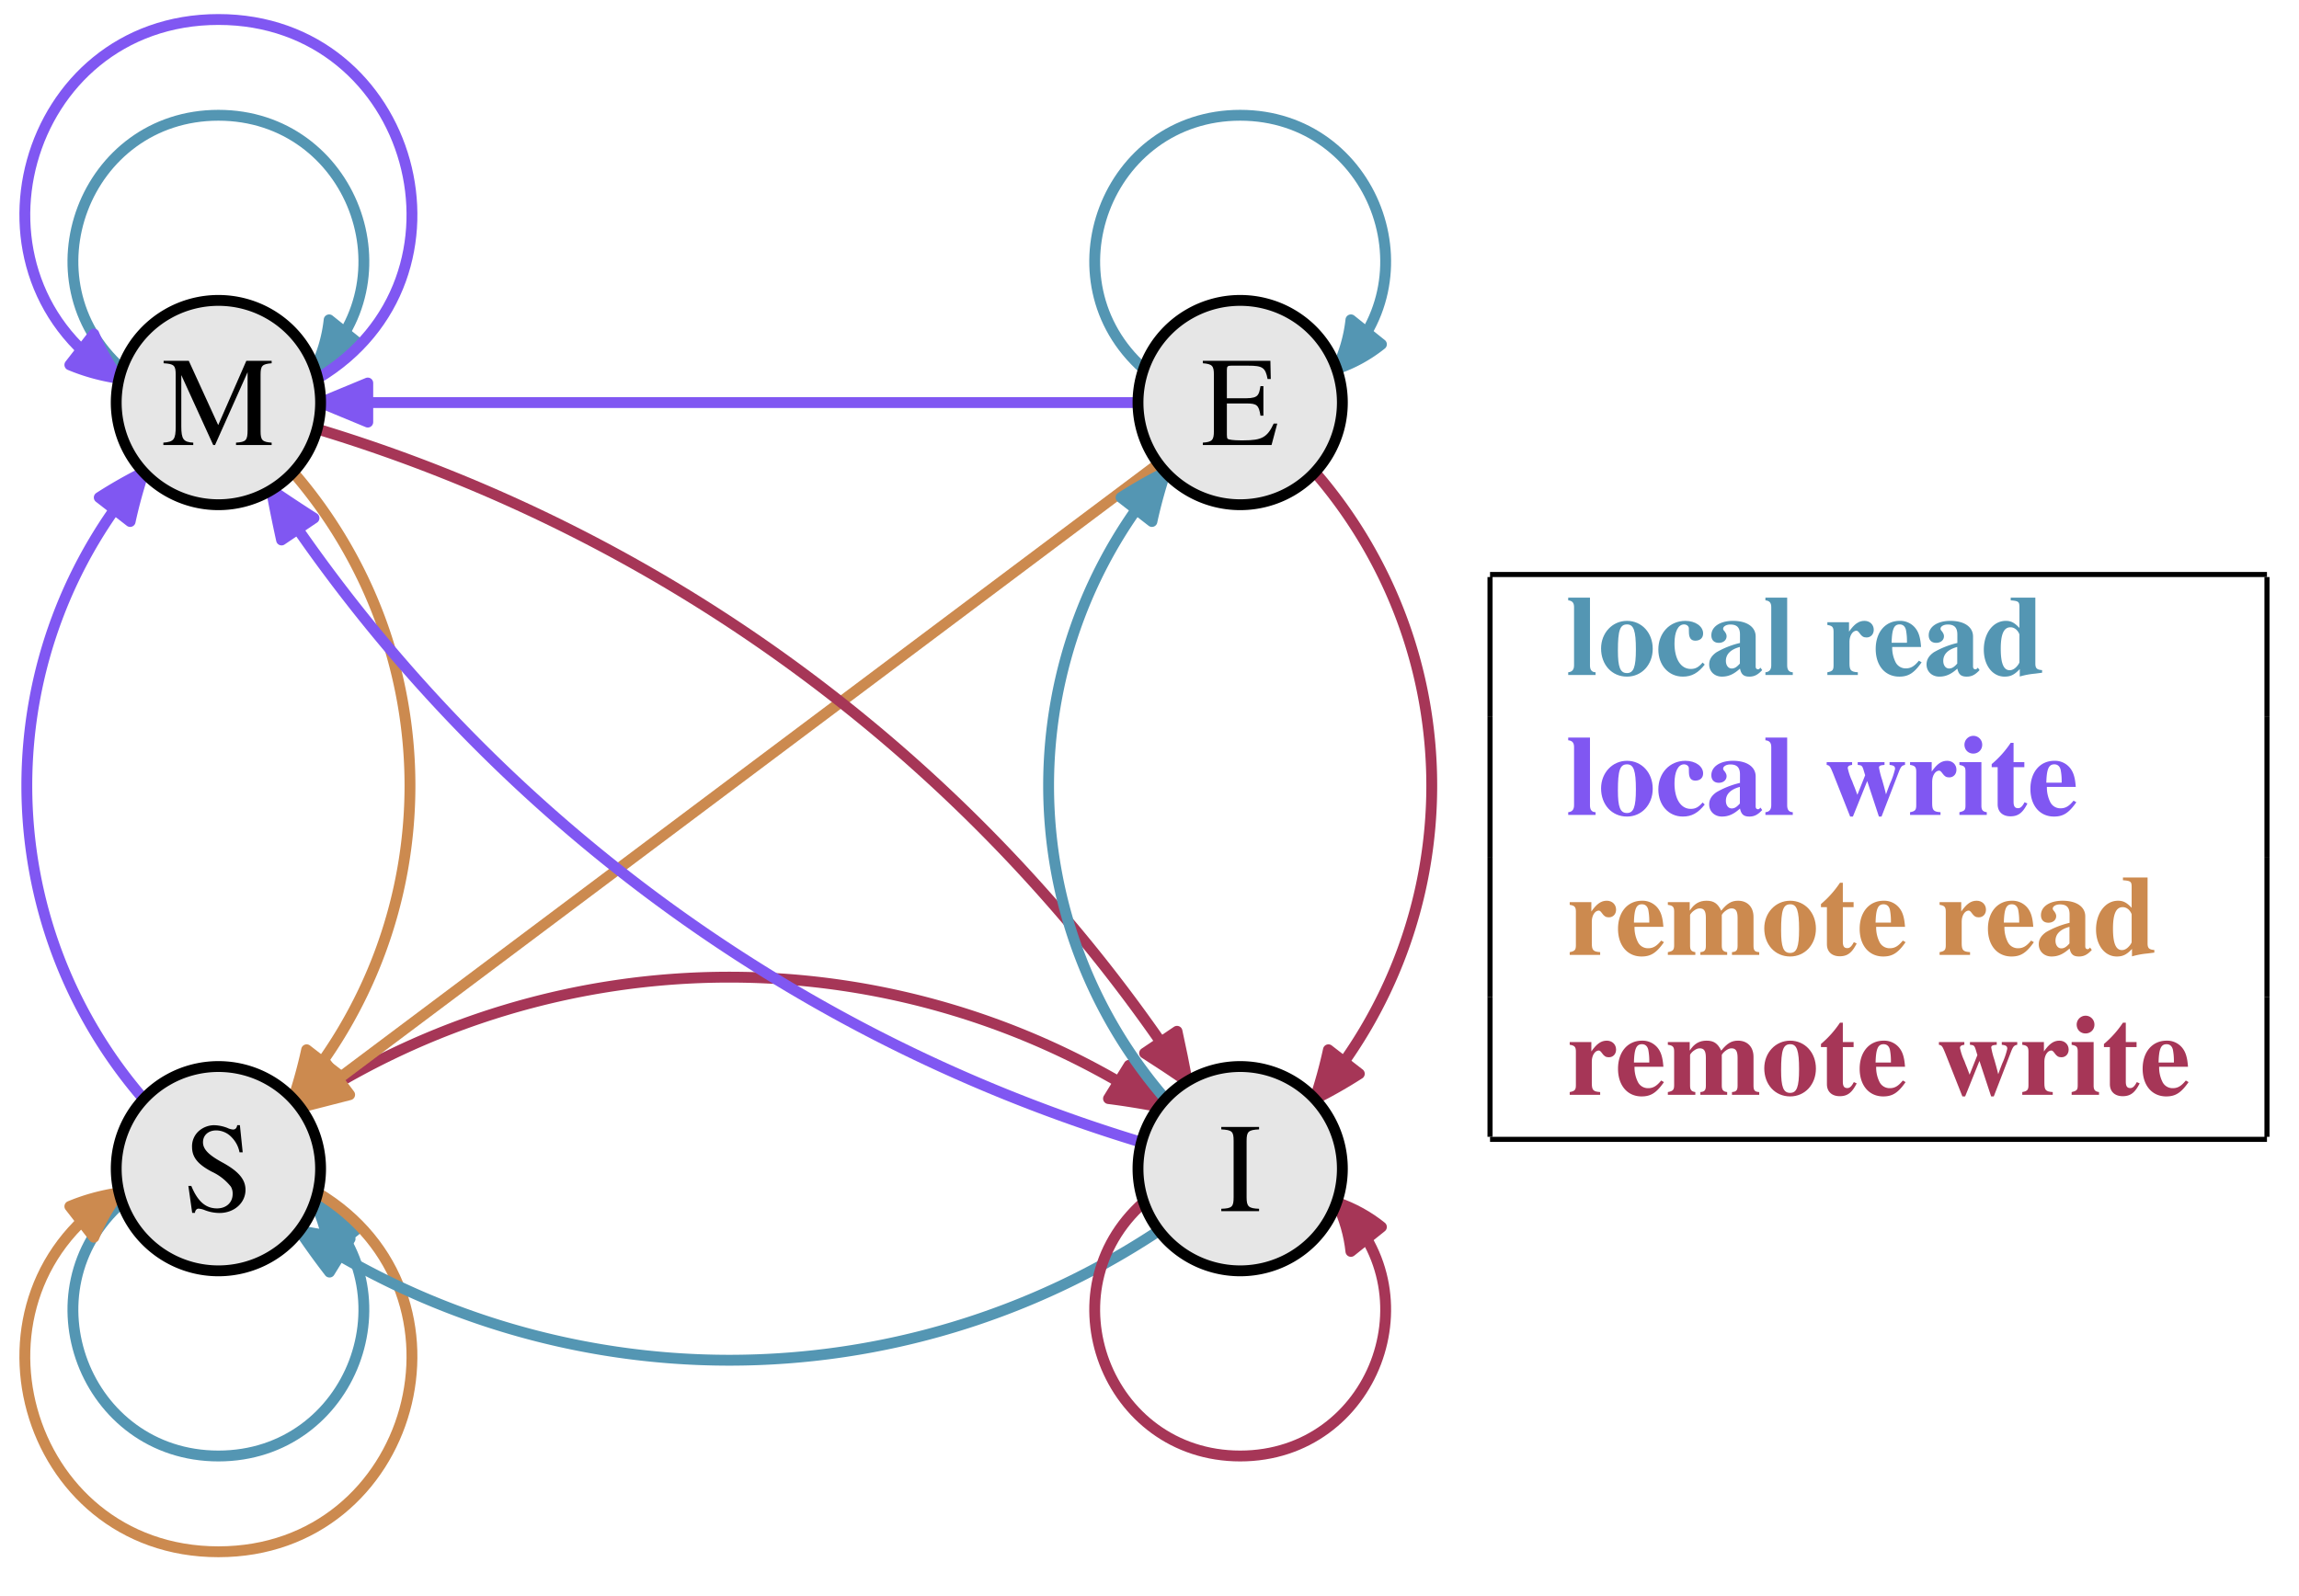 <?xml version="1.0" encoding="utf-8"?>
<svg xmlns="http://www.w3.org/2000/svg" xmlns:xlink="http://www.w3.org/1999/xlink" viewBox="85 525 180 125">
  <symbol id="E">
    <path d="M.15.691.145.693A1.45 1.45 0 0 0 .029.657L0 .649V.633l.017.001c.04 0 .049-.009.049-.051V.064C.066.033.151 0 .231 0c.132 0 .234.11.234.253C.465.376.389.47.289.47.228.47.17.434.15.385v.306m0-.359c0 .039.047.075.099.075.078 0 .128-.078.128-.2C.377.096.329.032.247.032.195.032.15.055.15.08v.252z"/>
  </symbol>
  <symbol id="F">
    <path d="M0 .063V0h.246v.063H0z"/>
  </symbol>
  <symbol id="G">
    <path d="M.247.853a.506.506 0 0 1-.141-.12A.464.464 0 0 1 0 .429C0 .302.037.204.125.102A.428.428 0 0 1 .244 0l.012.016C.176.079.148.114.121.189a.706.706 0 0 0-.035.243c0 .105.013.187.04.249a.382.382 0 0 0 .13.156L.247.853z"/>
  </symbol>
  <symbol id="H">
    <path d="M.009 0A.506.506 0 0 1 .15.12a.464.464 0 0 1 .106.304.464.464 0 0 1-.125.327.428.428 0 0 1-.119.102L0 .837A.339.339 0 0 0 .135.664.706.706 0 0 0 .17.421.626.626 0 0 0 .13.173.378.378 0 0 0 0 .016L.009 0z"/>
  </symbol>
  <symbol id="I">
    <path d="M.597.529c0 .102.012.118.094.128v.019H.459V.657C.537.651.553.629.553.529v-.27A.281.281 0 0 0 .53.123C.503.075.439.044.364.044c-.071 0-.12.024-.147.071a.255.255 0 0 0-.025.132v.32c0 .072.011.083.091.09v.019H0V.657C.079.651.09.64.09.567V.255C.09.082.171 0 .341 0 .45 0 .525.035.564.103a.311.311 0 0 1 .033.165v.261z"/>
  </symbol>
  <symbol id="J">
    <path d="M.186.291A.796.796 0 0 1 .255.288.35.35 0 0 1 .43.322a.18.18 0 0 1 .096.159c0 .042-.014.08-.041.109C.445.634.358.662.264.662H0V.643C.074.635.084.625.084.553V.12C.084.036.076.026 0 .019V0h.28v.019C.201.022.186.036.186.109v.182m0 .3c0 .027.007.034.034.034.135 0 .197-.047.197-.15C.417.378.358.328.243.328a.59.59 0 0 0-.057.003v.26z"/>
  </symbol>
  <symbol id="K">
    <path d="M.027 0c.067.033.112.094.112.154 0 .05-.035.089-.08.089C.024.243 0 .22 0 .186 0 .154.023.135.059.135l.019.002.008.002A.014.014 0 0 0 .1.125C.1.093.072.056.018.019L.027 0z"/>
  </symbol>
  <symbol id="L">
    <path d="M.927.673H.729V.654C.78.649.798.638.798.611A.235.235 0 0 0 .782.536L.657.197.525.538l-.012.03a.158.158 0 0 0-.015.051c0 .024.023.034.077.035v.019H.308V.654C.365.653.375.644.409.564L.442.482.335.2.191.576A.142.142 0 0 0 .18.622c0 .022.014.029.065.032v.019H0V.654C.051.649.066.631.103.537L.296 0h.015l.154.423L.625 0H.64c.085.261.095.289.204.583.019.052.03.061.083.071v.019z"/>
  </symbol>
  <symbol id="M">
    <path d="M.662.573V.12C.662.037.65.024.571.019V0h.28v.019C.778.024.764.038.764.109v.444c0 .071.013.084.087.09v.019H.652L.431.157.2.662H.002V.643C.084.638.097.626.097.553V.147C.097.044.083.025 0 .019V0h.235v.019C.158.023.141.046.141.147V.55L.392 0h.014l.256.573z"/>
  </symbol>
  <symbol id="N">
    <path d="M.585.169H.557C.507.061.464.037.321.037H.294C.245.037.203.042.196.049.191.052.189.063.189.08v.247h.154C.425.327.44.314.453.231h.023v.232H.453C.446.422.442.407.431.393.418.376.39.368.343.368H.189V.59c0 .028.006.034.033.034h.135C.47.624.492.609.509.519h.025L.531.662H0V.643C.074.637.087.623.087.553V.109C.087.039.073.024 0 .019V0h.54l.045.169z"/>
  </symbol>
  <symbol id="O">
    <path d="M.405.69H.384C.38.667.369.656.352.656a.117.117 0 0 0-.044.012.31.31 0 0 1-.106.022.185.185 0 0 1-.12-.046.16.16 0 0 1-.053-.125c0-.08.044-.136.156-.195A.409.409 0 0 0 .334.207.106.106 0 0 0 .348.149C.348.082.298.036.225.036.136.036.073.091.023.213H0L.03.001h.022C.053.02.065.034.08.034A.153.153 0 0 0 .127.023.322.322 0 0 1 .245 0C.36 0 .449.079.449.182.449.264.394.329.262.4.157.458.115.502.115.556c0 .055.042.093.104.093A.168.168 0 0 0 .341.594.228.228 0 0 0 .402.477h.025L.405.69z"/>
  </symbol>
  <symbol id="P">
    <path d="M.097.109C.097.034.084.022 0 .019V0h.297v.019C.215.022.199.036.199.109v.444c0 .073.014.086.098.09v.019H0V.643C.085.638.097.627.097.553V.109z"/>
  </symbol>
  <symbol id="Q">
    <path d="M0 .417h.068V.094C.068.03.057.017.001.015V0h.22v.015C.165.019.152.033.152.088v.329h.086C.334.417.339.414.339.361V.097C.339.029.332.02.27.015V0h.22v.015C.434.02.423.033.423.097v.262l.002.098L.421.46A.649.649 0 0 0 .308.45H.151v.043c0 .044.003.075.008.092a.104.104 0 0 0 .098.073C.285.658.304.645.328.611.347.584.36.574.377.574c.021 0 .036.017.036.039 0 .042-.05.07-.127.07C.21.683.152.657.116.608.086.567.075.53.069.45H0V.417z"/>
  </symbol>
  <symbol id="R">
    <path d="M.261 0h.201v.015C.431.015.411.031.38.075L.252.271l.083.12a.103.103 0 0 0 .081.044V.45H.258V.435c.03-.002.04-.008.04-.022C.298.401.286.379.261.348a.703.703 0 0 1-.03-.044l-.014.02a.268.268 0 0 0-.046.089c0 .014.013.021.043.022V.45H.007V.435h.009c.03 0 .046-.013.077-.06L.187.231.073.066C.043.025.033.018 0 .015V0h.145v.015c-.028 0-.04.005-.04.018 0 .006.007.021.02.041l.079.123.091-.14A.032.032 0 0 0 .301.039C.301.021.294.017.261.015V0z"/>
  </symbol>
  

  
  <symbol id="S">
    <path d="M.664.609V.1C.664.044.65.032.575.025V0h.332v.025C.829.035.819.046.819.117v.442c0 .072.015.087.088.092v.025H.655l-.2-.472-.2.472H.002V.651C.075.645.091.632.091.58V.105C.091.045.078.033 0 .025V0h.234v.025C.152.031.133.05.133.124v.47L.385 0h.027l.252.609z"/>
  </symbol>
  <symbol id="T">
    <path d="M.226.487C.099.487 0 .382 0 .246 0 .103.095 0 .226 0c.129 0 .225.104.225.243 0 .14-.096.244-.225.244M.227.456C.285.456.304.401.304.237.304.083.284.031.226.031.167.031.147.082.147.228c0 .176.018.228.08.228z"/>
  </symbol>
  <symbol id="U">
    <path d="M.314.001a.687.687 0 0 0 .133.025l.062.008v.023C.463.06.45.073.45.115V.69H.235V.666C.302.661.311.654.311.608V.425C.268.471.238.487.192.487.082.487 0 .38 0 .235 0 .099.076 0 .181 0c.053 0 .086.016.133.066V.001M.311.126C.311.12.301.103.289.09.269.067.248.056.226.056c-.053 0-.078.06-.078.187 0 .129.027.188.085.188.033 0 .064-.024.078-.062V.126z"/>
  </symbol>
  <symbol id="V">
    <path d="M.192.461H0V.437C.044.428.053.419.053.378V.084C.053.043.046.035 0 .024V0h.239v.024C.204.029.192.043.192.081v.38m-.07.23A.078.078 0 0 1 .044.614c0-.045.033-.078.077-.078s.078.033.078.077a.077.077 0 0 1-.077.078z"/>
  </symbol>
  <symbol id="W">
    <path d="M.196.417H.3C.326.417.334.409.334.383V.081C.334.041.323.028.287.024V0h.235v.024C.486.026.473.041.473.081v.392A1.82 1.82 0 0 0 .302.461H.196c0 .105.004.14.019.167.013.022.036.033.069.033.03 0 .054-.012.054-.027L.336.627A.08.08 0 0 1 .329.593c0-.032.026-.054.064-.054.038 0 .065.025.065.06C.458.656.39.691.28.691.207.691.151.673.114.637.074.597.059.55.057.461H0V.417h.057V.084C.057.041.047.03 0 .024V0h.243v.024C.207.029.196.042.196.081v.336z"/>
  </symbol>
  <symbol id="X">
    <path d="M.377.139C.337.09.306.072.263.072a.098.098 0 0 0-.089.053.284.284 0 0 0-.03.134h.252C.39.343.375.39.343.428a.169.169 0 0 1-.134.059C.084.487 0 .388 0 .242S.082 0 .206 0c.081 0 .13.032.195.125L.377.139M.139.296c.003.12.021.16.07.16C.237.456.256.44.264.409A.515.515 0 0 0 .273.311V.296H.139z"/>
  </symbol>
  <symbol id="Y">
    <path d="M.084.169A.085.085 0 0 1 0 .085C0 .037.036 0 .083 0c.048 0 .086.037.086.083a.086.086 0 0 1-.085.086m0 .316A.084.084 0 0 1 0 .402C0 .353.036.316.084.316.131.316.169.354.169.4a.085.085 0 0 1-.085.085z"/>
  </symbol>
  
  <symbol id="Z">
    <path d="M.577.676H0V.651C.069.647.088.631.088.58V.096C.088.044.074.033 0 .025V0h.585l.04.208H.597A.294.294 0 0 0 .51.084.265.265 0 0 0 .333.031C.269.031.25.044.25.087v.242C.359.329.4.29.412.174h.026v.338H.412C.397.398.358.362.25.363v.232c0 .038.013.047.065.047.163 0 .212-.034.237-.167h.025v.201z"/>
  </symbol>
  <symbol id="aa">
    <path d="M.472.024C.456.029.449.033.442.044L.294.272l.101.126a.103.103 0 0 0 .07.039v.024H.297V.437l.02-.002C.34.434.348.428.348.413S.338.381.31.349A.502.502 0 0 1 .274.303L.261.32a.316.316 0 0 0-.058.098c0 .012.014.018.047.019v.024H0V.437C.026.433.032.428.052.398L.18.201C.151.164.124.131.115.117.059.043.039.026.002.024V0h.169v.024C.135.026.121.033.121.048c0 .015.026.057.064.103l.016.02.042-.063C.266.075.276.056.276.044.276.032.262.026.231.024V0h.241v.024z"/>
  </symbol>
  <symbol id="ab">
    <path d="M.387.123C.35.081.324.067.283.067.196.067.141.154.141.29c0 .103.032.166.084.166.016 0 .031-.008.037-.019C.267.428.267.428.267.386.268.337.286.314.323.314c.042 0 .068.024.068.063 0 .062-.067.11-.155.11C.1.487 0 .381 0 .237 0 .099.09 0 .214 0c.077 0 .133.031.191.105L.387.123z"/>
  </symbol>
  <symbol id="ac">
    <path d="M.19.676H0V.652C.035.649.051.631.051.594v-.51C.051.047.034.027 0 .024V0h.239v.024C.206.025.19.044.19.084v.592z"/>
  </symbol>
  
  <symbol id="ah">
    <path d="M.449.494v.217h-.03C.412.685.404.677.387.677a.133.133 0 0 0-.042.011.337.337 0 0 1-.117.022C.092.71.009.633.009.507.009.419.061.356.18.299L.247.267C.335.225.359.199.359.147.359.078.31.033.233.033a.18.18 0 0 0-.146.074.348.348 0 0 0-.058.14H0V0h.029c.006.025.014.034.03.034A.159.159 0 0 0 .1.024.379.379 0 0 1 .23 0c.148 0 .248.085.248.211a.21.21 0 0 1-.11.182L.221.466C.14.506.118.531.118.579c0 .062.042.1.11.1A.17.17 0 0 0 .351.623a.272.272 0 0 0 .07-.129h.028z"/>
  </symbol>
  <symbol id="ai">
    <path d="M.192.676H0V.652C.046.643.053.635.053.594v-.51C.053.042.045.033 0 .024V0h.241v.024C.204.029.192.044.192.081v.267c0 .004.007.014.017.023.022.023.046.035.069.035C.313.406.33.379.33.323V.081C.33.044.317.028.283.024V0h.235v.024C.482.027.469.042.469.084v.248c0 .086-.053.141-.135.141-.053 0-.09-.02-.142-.078v.281z"/>
  </symbol>
  <symbol id="aj">
    <path d="m.448.078-.01-.01C.435.065.432.064.427.064.413.064.406.073.406.089V.35C.406.434.33.487.208.487.095.487.019.436.019.361.019.32.043.295.084.295c.04 0 .068.024.068.058C.152.367.146.38.134.396.125.406.122.412.122.418c0 .021.028.037.063.037.058 0 .084-.027.084-.088V.294A.757.757 0 0 1 .064.213C.021.183 0 .149 0 .106 0 .045.047 0 .111 0c.057 0 .103.02.158.07C.28.019.302 0 .351 0c.043 0 .074.016.112.057L.448.078m-.18.036C.241.083.221.071.197.071c-.03 0-.051.027-.051.067 0 .058.042.1.122.121V.114z"/>
  </symbol>
  <symbol id="ak">
    <path d="M.189.461H0V.437C.043.431.054.418.054.378V.084C.054.043.044.032 0 .024V0h.266v.024C.205.028.193.041.193.103v.189c0 .052.028.095.061.095C.262.387.271.38.282.364.301.337.316.328.342.328c.037 0 .063.028.063.067C.405.44.371.473.324.473.274.473.236.446.189.379v.082z"/>
  </symbol>


  <path stroke-width=".85" stroke-linecap="round" stroke-linejoin="round" fill="none" stroke="#a63657" d="M108.46 611.674a60.834 60.834 0 0 1 67.28 0"/>
  <path d="M171.79 611.036c1.32.169 2.638.382 3.95.638a60.854 60.854 0 0 0-2.341-3.244z" fill="#a63657"/>
  <path stroke-width=".85" stroke-linecap="round" stroke-linejoin="round" fill="none" stroke="#a63657" d="M171.79 611.036c1.32.169 2.638.382 3.95.638a60.854 60.854 0 0 0-2.341-3.244z"/>
  <path stroke-width=".85" stroke-linecap="round" stroke-linejoin="round" fill="none" stroke="#8057f2" d="M96.248 611.072a37.502 37.502 0 0 1 0-49.09"/>
  <path d="M95.19 565.84a37.503 37.503 0 0 1 1.058-3.858 37.506 37.506 0 0 0-3.476 1.98z" fill="#8057f2"/>
  <path stroke-width=".85" stroke-linecap="round" stroke-linejoin="round" fill="none" stroke="#8057f2" d="M95.19 565.84a37.503 37.503 0 0 1 1.058-3.858 37.506 37.506 0 0 0-3.476 1.98z"/>
  <path stroke-width=".85" stroke-linecap="round" stroke-linejoin="round" fill="none" stroke="#cc8a4f" d="M107.951 561.982a37.502 37.502 0 0 1 0 49.09"/>
  <path d="M109.009 607.214a37.5 37.5 0 0 1-1.058 3.858 37.507 37.507 0 0 0 3.476-1.98z" fill="#cc8a4f"/>
  <path stroke-width=".85" stroke-linecap="round" stroke-linejoin="round" fill="none" stroke="#cc8a4f" d="M109.009 607.214a37.5 37.5 0 0 1-1.058 3.858 37.507 37.507 0 0 0 3.476-1.98z"/>
  <path stroke-width=".85" stroke-linecap="round" stroke-linejoin="round" fill="none" stroke="#5496b3" d="M94.546 619.163c-7.811 6.945-2.899 19.864 7.554 19.864 10.452 0 15.365-12.919 7.553-19.864"/>
  <path d="M113.158 621.09c-.992-.801-2.16-1.46-3.505-1.927.62 1.28.981 2.573 1.116 3.841z" fill="#5496b3"/>
  <path stroke-width=".85" stroke-linecap="round" stroke-linejoin="round" fill="none" stroke="#5496b3" d="M113.158 621.09c-.992-.801-2.16-1.46-3.505-1.927.62 1.28.981 2.573 1.116 3.841z"/>
  <path stroke-width=".85" stroke-linecap="round" stroke-linejoin="round" fill="none" stroke="#cc8a4f" d="M109.873 618.418c13.17 7.887 7.578 28.109-7.773 28.11-15.352 0-20.944-20.223-7.774-28.11"/>
  <path d="M92.35 621.895a16.045 16.045 0 0 1 1.976-3.477c-1.392.206-2.679.568-3.856 1.06z" fill="#cc8a4f"/>
  <path stroke-width=".85" stroke-linecap="round" stroke-linejoin="round" fill="none" stroke="#cc8a4f" d="M92.35 621.895a16.045 16.045 0 0 1 1.976-3.477c-1.392.206-2.679.568-3.856 1.06zM175.7 561.327l-67.2 50.4"/>
  <path d="m110.538 608.285-2.038 3.442 3.875-.993z" fill="#cc8a4f"/>
  <path stroke-width=".85" stroke-linecap="round" stroke-linejoin="round" fill="none" stroke="#cc8a4f" d="m110.538 608.285-2.038 3.442 3.875-.993z"/>
  <path stroke-width=".85" stroke-linecap="round" stroke-linejoin="round" fill="none" stroke="#8057f2" d="M174.1 556.527h-64"/>
  <path d="m113.795 554.996-3.695 1.531 3.695 1.53z" fill="#8057f2"/>
  <path stroke-width=".85" stroke-linecap="round" stroke-linejoin="round" fill="none" stroke="#8057f2" d="m113.795 554.996-3.695 1.531 3.695 1.53z"/>
  <path stroke-width=".85" stroke-linecap="round" stroke-linejoin="round" fill="none" stroke="#5496b3" d="M94.546 553.89c-7.811-6.944-2.899-19.863 7.554-19.863 10.452 0 15.365 12.919 7.553 19.864"/>
  <path d="M110.77 550.05a11.604 11.604 0 0 1-1.117 3.841 11.604 11.604 0 0 0 3.505-1.926z" fill="#5496b3"/>
  <path stroke-width=".85" stroke-linecap="round" stroke-linejoin="round" fill="none" stroke="#5496b3" d="M110.77 550.05a11.604 11.604 0 0 1-1.117 3.841 11.604 11.604 0 0 0 3.505-1.926z"/>
  <path stroke-width=".85" stroke-linecap="round" stroke-linejoin="round" fill="none" stroke="#8057f2" d="M109.873 554.636c13.17-7.887 7.578-28.109-7.773-28.109-15.351 0-20.944 20.222-7.774 28.11"/>
  <path d="M90.47 553.575c1.177.493 2.463.855 3.856 1.061a16.045 16.045 0 0 1-1.977-3.477z" fill="#8057f2"/>
  <path stroke-width=".85" stroke-linecap="round" stroke-linejoin="round" fill="none" stroke="#8057f2" d="M90.47 553.575c1.177.493 2.463.855 3.856 1.061a16.045 16.045 0 0 1-1.977-3.477z"/>
  <path stroke-width=".85" stroke-linecap="round" stroke-linejoin="round" fill="none" stroke="#a63657" d="M109.828 558.595a124.242 124.242 0 0 1 39.772 20.432 124.155 124.155 0 0 1 28.352 30.66"/>
  <path d="M174.616 607.479c1.123.717 2.235 1.453 3.336 2.207-.245-1.311-.511-2.618-.798-3.92z" fill="#a63657"/>
  <path stroke-width=".85" stroke-linecap="round" stroke-linejoin="round" fill="none" stroke="#a63657" d="M174.616 607.479c1.123.717 2.235 1.453 3.336 2.207-.245-1.311-.511-2.618-.798-3.92z"/>
  <path stroke-width=".85" stroke-linecap="round" stroke-linejoin="round" fill="none" stroke="#5496b3" d="M174.546 553.89c-7.811-6.944-2.899-19.863 7.554-19.863 10.452 0 15.365 12.919 7.553 19.864"/>
  <path d="M190.77 550.05a11.604 11.604 0 0 1-1.117 3.841 11.604 11.604 0 0 0 3.505-1.926z" fill="#5496b3"/>
  <path stroke-width=".85" stroke-linecap="round" stroke-linejoin="round" fill="none" stroke="#5496b3" d="M190.77 550.05a11.604 11.604 0 0 1-1.117 3.841 11.604 11.604 0 0 0 3.505-1.926zM175.74 621.38a60.834 60.834 0 0 1-67.28 0"/>
  <path d="M112.409 622.018a60.859 60.859 0 0 1-3.95-.638 60.854 60.854 0 0 0 2.341 3.244z" fill="#5496b3"/>
  <path stroke-width=".85" stroke-linecap="round" stroke-linejoin="round" fill="none" stroke="#5496b3" d="M112.409 622.018a60.859 60.859 0 0 1-3.95-.638 60.854 60.854 0 0 0 2.341 3.244zM176.248 611.072a37.502 37.502 0 0 1 0-49.09"/>
  <path d="M175.19 565.84a37.503 37.503 0 0 1 1.058-3.858 37.506 37.506 0 0 0-3.476 1.98z" fill="#5496b3"/>
  <path stroke-width=".85" stroke-linecap="round" stroke-linejoin="round" fill="none" stroke="#5496b3" d="M175.19 565.84a37.503 37.503 0 0 1 1.058-3.858 37.506 37.506 0 0 0-3.476 1.98z"/>
  <path stroke-width=".85" stroke-linecap="round" stroke-linejoin="round" fill="none" stroke="#a63657" d="M187.951 561.982a37.502 37.502 0 0 1 0 49.09"/>
  <path d="M189.009 607.214a37.503 37.503 0 0 1-1.058 3.858 37.506 37.506 0 0 0 3.476-1.98z" fill="#a63657"/>
  <path stroke-width=".85" stroke-linecap="round" stroke-linejoin="round" fill="none" stroke="#a63657" d="M189.009 607.214a37.503 37.503 0 0 1-1.058 3.858 37.506 37.506 0 0 0 3.476-1.98z"/>
  <path stroke-width=".85" stroke-linecap="round" stroke-linejoin="round" fill="none" stroke="#8057f2" d="M174.372 614.46a124.242 124.242 0 0 1-39.772-20.433 124.155 124.155 0 0 1-28.352-30.66"/>
  <path d="M109.583 565.575a124.145 124.145 0 0 1-3.335-2.207c.245 1.311.51 2.618.797 3.92z" fill="#8057f2"/>
  <path stroke-width=".85" stroke-linecap="round" stroke-linejoin="round" fill="none" stroke="#8057f2" d="M109.583 565.575a124.145 124.145 0 0 1-3.335-2.207c.245 1.311.51 2.618.797 3.92z"/>
  <path stroke-width=".85" stroke-linecap="round" stroke-linejoin="round" fill="none" stroke="#a63657" d="M174.546 619.163c-7.811 6.945-2.899 19.864 7.554 19.864 10.452 0 15.365-12.919 7.553-19.864"/>
  <path d="M193.158 621.09c-.992-.801-2.16-1.46-3.505-1.927.62 1.28.981 2.573 1.116 3.841z" fill="#a63657"/>
  <path stroke-width=".85" stroke-linecap="round" stroke-linejoin="round" fill="none" stroke="#a63657" d="M193.158 621.09c-.992-.801-2.16-1.46-3.505-1.927.62 1.28.981 2.573 1.116 3.841z"/>
  <path d="M110.1 616.527a8 8 0 1 0-16 0 8 8 0 0 0 16 0z" fill="#e6e6e6"/>
  <path stroke-width=".85" stroke-linecap="round" stroke-linejoin="round" fill="none" stroke="#000" d="M110.1 616.527a8 8 0 1 0-16 0 8 8 0 0 0 16 0z"/>
  <use xlink:href="#O" transform="matrix(9.963 0 0 -9.963 99.748 619.995)"/>
  <path d="M110.1 556.527a8 8 0 1 0-16 0 8 8 0 0 0 16 0z" fill="#e6e6e6"/>
  <path stroke-width=".85" stroke-linecap="round" stroke-linejoin="round" fill="none" stroke="#000" d="M110.1 556.527a8 8 0 1 0-16 0 8 8 0 0 0 16 0z"/>
  <use xlink:href="#M" transform="matrix(9.963 0 0 -9.963 97.79 559.855)"/>
  <path d="M190.1 616.527a8 8 0 1 0-16 0 8 8 0 0 0 16 0z" fill="#e6e6e6"/>
  <path stroke-width=".85" stroke-linecap="round" stroke-linejoin="round" fill="none" stroke="#000" d="M190.1 616.527a8 8 0 1 0-16 0 8 8 0 0 0 16 0z"/>
  <use xlink:href="#P" transform="matrix(9.963 0 0 -9.963 180.62 619.855)"/>
  <path d="M190.1 556.527a8 8 0 1 0-16 0 8 8 0 0 0 16 0z" fill="#e6e6e6"/>
  <path stroke-width=".85" stroke-linecap="round" stroke-linejoin="round" fill="none" stroke="#000" d="M190.1 556.527a8 8 0 1 0-16 0 8 8 0 0 0 16 0z"/>
  <use xlink:href="#N" transform="matrix(9.963 0 0 -9.963 179.175 559.855)"/>
  <path stroke-width=".399" stroke-linejoin="round" fill="none" stroke="#000" d="M201.662 569.994h60.83M201.662 581.152v-10.959"/>
  <use xlink:href="#ac" transform="matrix(8.966 0 0 -8.966 207.783 577.864)" fill="#5496b3"/>
  <use xlink:href="#T" transform="matrix(8.966 0 0 -8.966 210.356 577.99)" fill="#5496b3"/>
  <use xlink:href="#ab" transform="matrix(8.966 0 0 -8.966 214.84 577.99)" fill="#5496b3"/>
  <use xlink:href="#aj" transform="matrix(8.966 0 0 -8.966 218.82 577.99)" fill="#5496b3"/>
  <use xlink:href="#ac" transform="matrix(8.966 0 0 -8.966 223.223 577.864)" fill="#5496b3"/>
  <use xlink:href="#ak" transform="matrix(8.966 0 0 -8.966 228.074 577.864)" fill="#5496b3"/>
  <use xlink:href="#X" transform="matrix(8.966 0 0 -8.966 231.858 577.99)" fill="#5496b3"/>
  <use xlink:href="#aj" transform="matrix(8.966 0 0 -8.966 235.839 577.99)" fill="#5496b3"/>
  <use xlink:href="#U" transform="matrix(8.966 0 0 -8.966 240.322 577.99)" fill="#5496b3"/>
  <path stroke-width=".399" stroke-linejoin="round" fill="none" stroke="#000" d="M262.493 581.152v-10.959M201.662 592.11v-10.958"/>
  <symbol id="an">
    <path d="M.684.475H.549V.451C.586.447.597.439.597.416A.678.678 0 0 0 .553.288 3.138 3.138 0 0 1 .518.194C.508.235.505.247.484.321a.71.71 0 0 0-.027.106c0 .016.01.021.048.024v.024H.271V.451C.31.447.311.446.33.38L.336.361.268.19.244.254a.93.93 0 0 0-.021.054.51.51 0 0 0-.039.115c0 .016.01.024.038.028v.024H0V.451C.026.446.03.44.057.374L.205 0h.024l.125.31L.456 0h.023l.155.401c.016.037.024.045.05.05v.024z"/>
  </symbol>
  <symbol id="ao">
    <path d="M.285.473H.191v.169H.166A.878.878 0 0 0 0 .456V.429h.052V.105C.052.04.095 0 .164 0c.067 0 .107.03.148.112L.287.123C.267.085.251.071.23.071.202.071.191.088.191.128v.301h.094v.044z"/>
  </symbol>
  <use xlink:href="#ac" transform="matrix(8.966 0 0 -8.966 207.783 588.823)" fill="#8057f2"/>
  <use xlink:href="#T" transform="matrix(8.966 0 0 -8.966 210.356 588.949)" fill="#8057f2"/>
  <use xlink:href="#ab" transform="matrix(8.966 0 0 -8.966 214.84 588.949)" fill="#8057f2"/>
  <use xlink:href="#aj" transform="matrix(8.966 0 0 -8.966 218.82 588.949)" fill="#8057f2"/>
  <use xlink:href="#ac" transform="matrix(8.966 0 0 -8.966 223.223 588.823)" fill="#8057f2"/>
  <use xlink:href="#an" transform="matrix(8.966 0 0 -8.966 228.02 588.949)" fill="#8057f2"/>
  <use xlink:href="#ak" transform="matrix(8.966 0 0 -8.966 234.548 588.823)" fill="#8057f2"/>
  <use xlink:href="#V" transform="matrix(8.966 0 0 -8.966 238.412 588.823)" fill="#8057f2"/>
  <use xlink:href="#ao" transform="matrix(8.966 0 0 -8.966 240.94 588.93)" fill="#8057f2"/>
  <use xlink:href="#X" transform="matrix(8.966 0 0 -8.966 243.971 588.949)" fill="#8057f2"/>
  <path stroke-width=".399" stroke-linejoin="round" fill="none" stroke="#000" d="M262.493 592.11v-10.958M201.662 603.07v-10.96"/>
  <symbol id="ap">
    <path d="M.191.461H0V.437C.044.431.055.419.055.378V.084C.055.043.044.032 0 .024V0h.24v.024C.205.029.194.043.194.081v.267c0 .006.016.025.029.035.021.016.038.023.055.023.039 0 .054-.023.054-.083V.081C.332.04.321.027.284.024V0h.234v.024C.483.028.471.043.471.081v.267c0 .005.016.024.029.034.022.017.039.024.056.024.038 0 .053-.024.053-.083V.081C.609.039.598.027.56.024V0h.238v.024C.759.026.748.038.748.081v.251c0 .086-.053.141-.135.141C.556.473.518.45.466.386.436.449.401.473.338.473S.229.446.191.386v.075z"/>
  </symbol>
  <use xlink:href="#ak" transform="matrix(8.966 0 0 -8.966 207.9 599.782)" fill="#cc8a4f"/>
  <use xlink:href="#X" transform="matrix(8.966 0 0 -8.966 211.683 599.908)" fill="#cc8a4f"/>
  <use xlink:href="#ap" transform="matrix(8.966 0 0 -8.966 215.584 599.782)" fill="#cc8a4f"/>
  <use xlink:href="#T" transform="matrix(8.966 0 0 -8.966 223.133 599.908)" fill="#cc8a4f"/>
  <use xlink:href="#ao" transform="matrix(8.966 0 0 -8.966 227.572 599.89)" fill="#cc8a4f"/>
  <use xlink:href="#X" transform="matrix(8.966 0 0 -8.966 230.602 599.908)" fill="#cc8a4f"/>
  <use xlink:href="#ak" transform="matrix(8.966 0 0 -8.966 236.86 599.782)" fill="#cc8a4f"/>
  <use xlink:href="#X" transform="matrix(8.966 0 0 -8.966 240.645 599.908)" fill="#cc8a4f"/>
  <use xlink:href="#aj" transform="matrix(8.966 0 0 -8.966 244.626 599.908)" fill="#cc8a4f"/>
  <use xlink:href="#U" transform="matrix(8.966 0 0 -8.966 249.109 599.908)" fill="#cc8a4f"/>
  <path stroke-width=".399" stroke-linejoin="round" fill="none" stroke="#000" d="M262.493 603.07v-10.96M201.662 614.029v-10.96"/>
  <use xlink:href="#ak" transform="matrix(8.966 0 0 -8.966 207.9 610.741)" fill="#a63657"/>
  <use xlink:href="#X" transform="matrix(8.966 0 0 -8.966 211.683 610.867)" fill="#a63657"/>
  <use xlink:href="#ap" transform="matrix(8.966 0 0 -8.966 215.584 610.741)" fill="#a63657"/>
  <use xlink:href="#T" transform="matrix(8.966 0 0 -8.966 223.133 610.867)" fill="#a63657"/>
  <use xlink:href="#ao" transform="matrix(8.966 0 0 -8.966 227.572 610.849)" fill="#a63657"/>
  <use xlink:href="#X" transform="matrix(8.966 0 0 -8.966 230.602 610.867)" fill="#a63657"/>
  <use xlink:href="#an" transform="matrix(8.966 0 0 -8.966 236.807 610.867)" fill="#a63657"/>
  <use xlink:href="#ak" transform="matrix(8.966 0 0 -8.966 243.334 610.741)" fill="#a63657"/>
  <use xlink:href="#V" transform="matrix(8.966 0 0 -8.966 247.199 610.741)" fill="#a63657"/>
  <use xlink:href="#ao" transform="matrix(8.966 0 0 -8.966 249.727 610.849)" fill="#a63657"/>
  <use xlink:href="#X" transform="matrix(8.966 0 0 -8.966 252.758 610.867)" fill="#a63657"/>
  <path stroke-width=".399" stroke-linejoin="round" fill="none" stroke="#000" d="M262.493 614.029v-10.96M201.662 614.228h60.83"/>
  
</svg>
